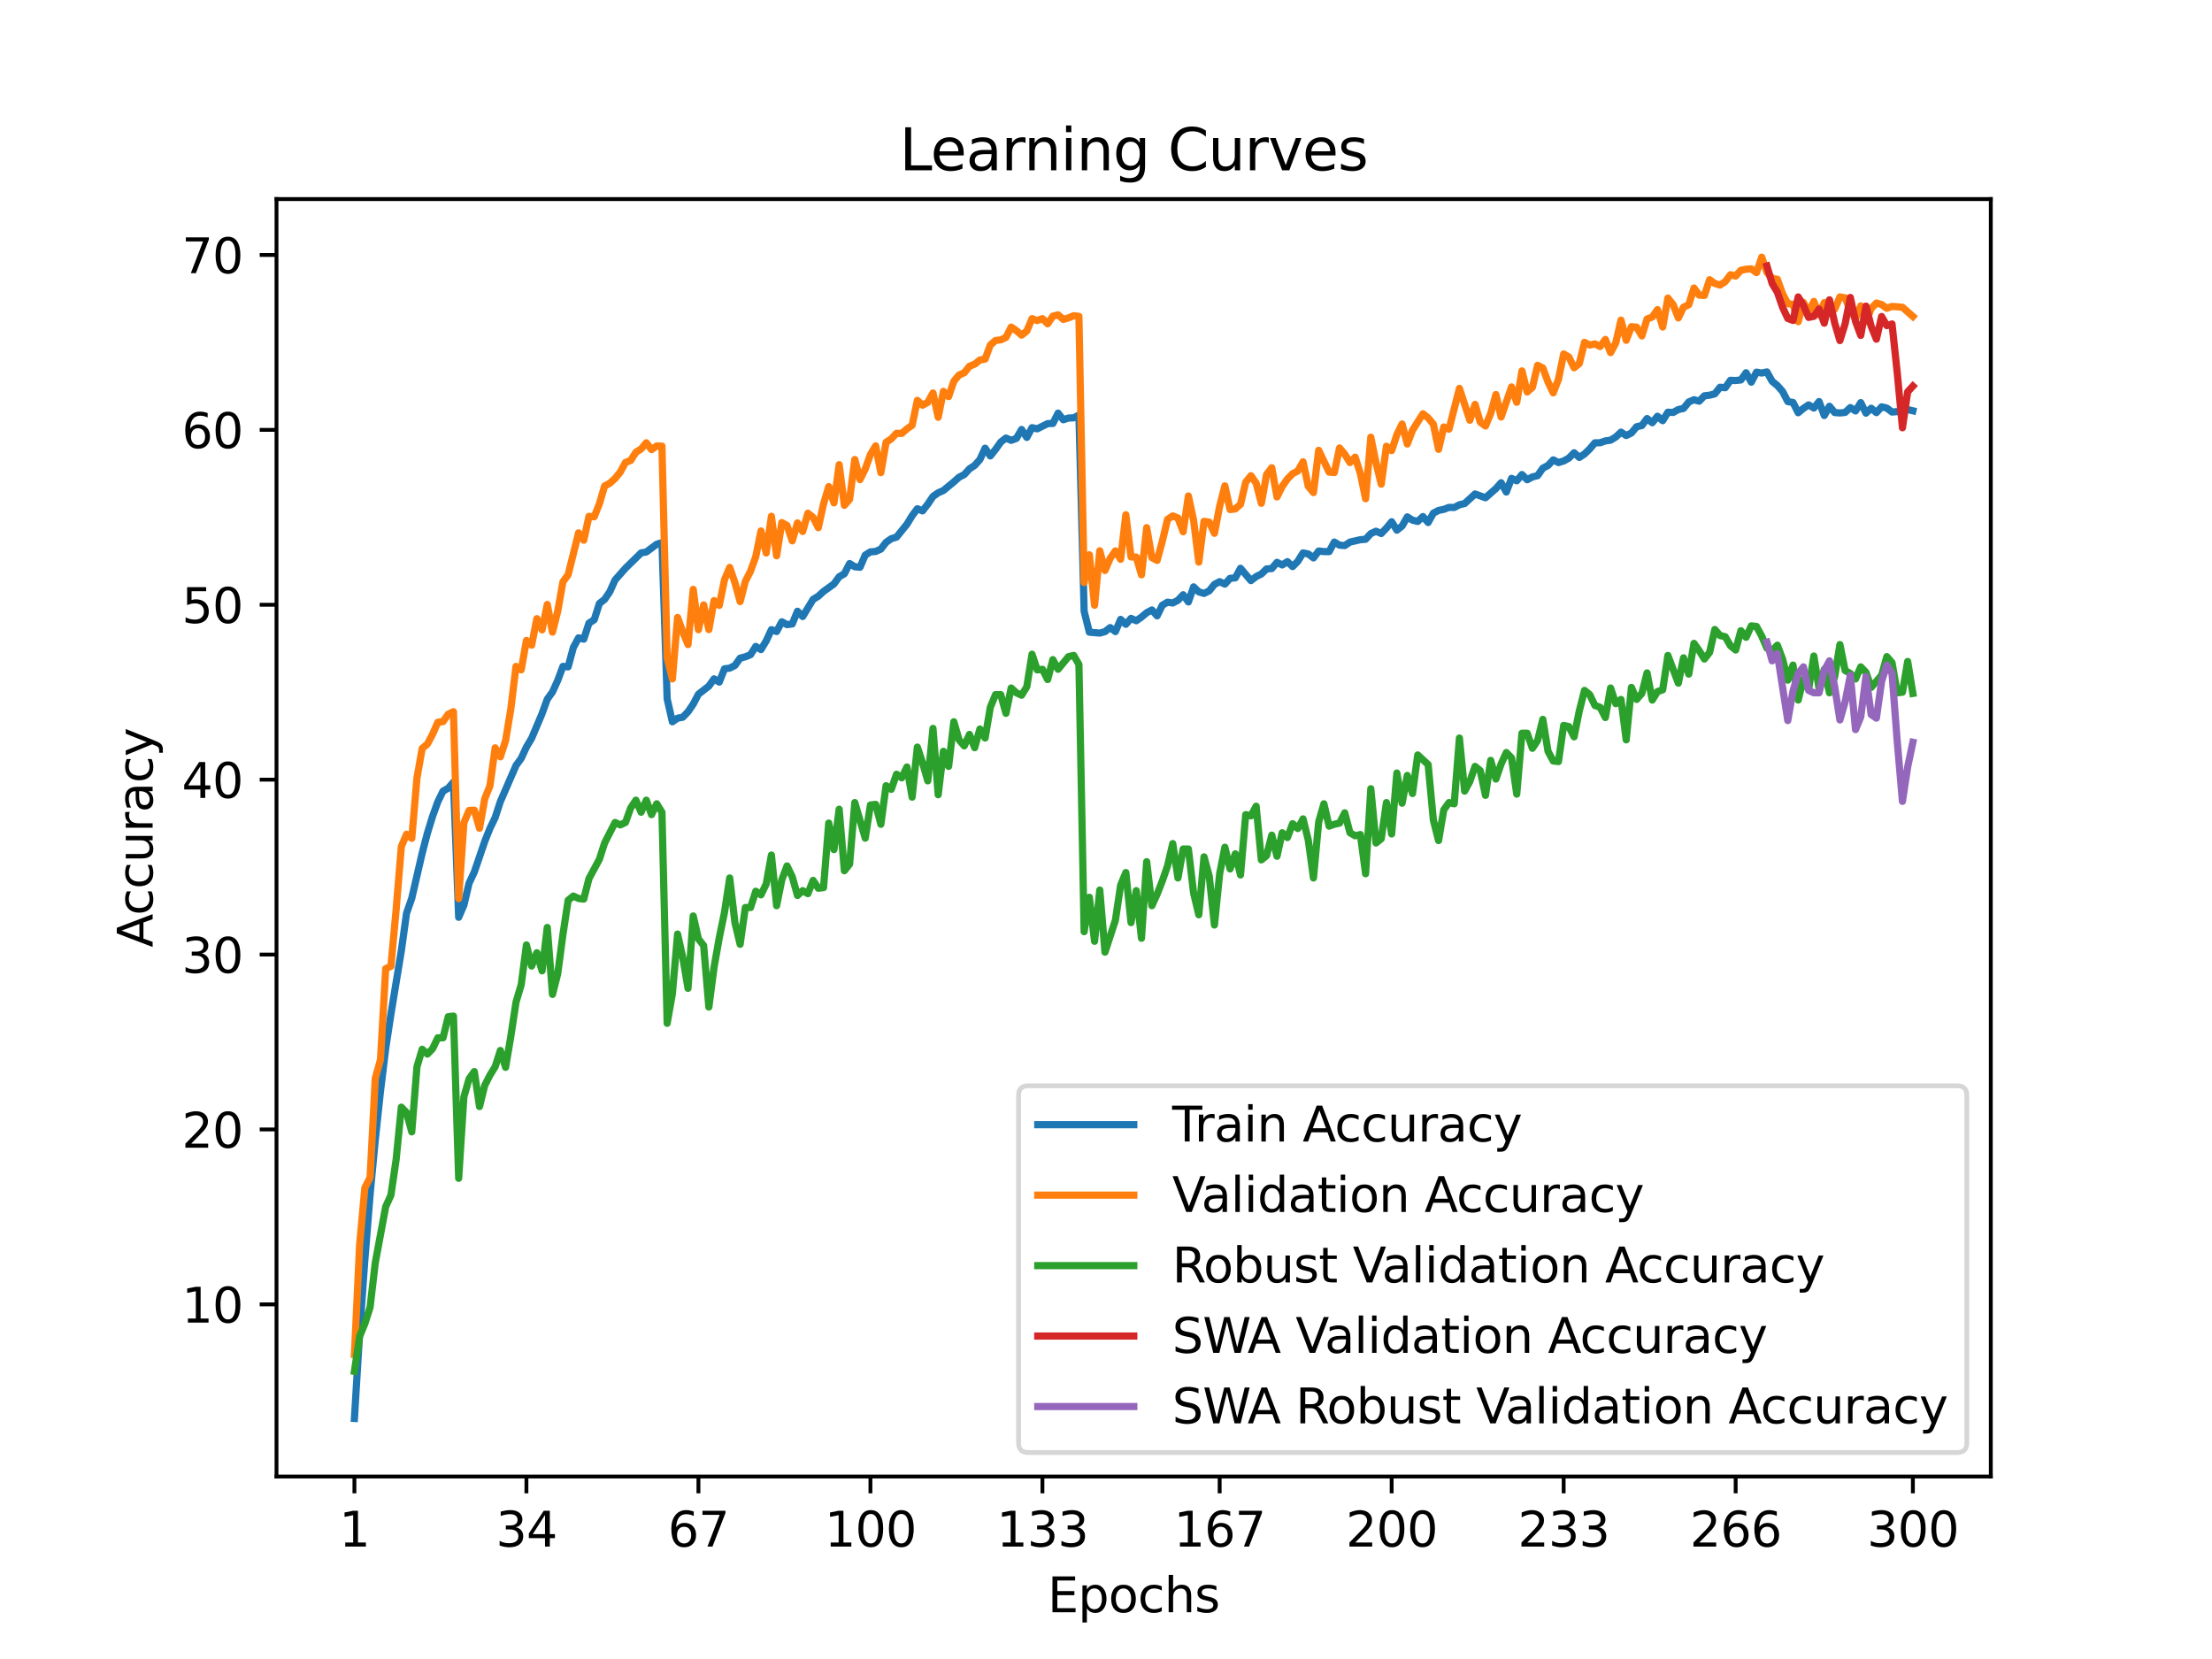 <?xml version="1.0" encoding="utf-8" standalone="no"?>
<!DOCTYPE svg PUBLIC "-//W3C//DTD SVG 1.1//EN"
  "http://www.w3.org/Graphics/SVG/1.1/DTD/svg11.dtd">
<svg xmlns:xlink="http://www.w3.org/1999/xlink" width="460.8pt" height="345.6pt" viewBox="0 0 460.8 345.6" xmlns="http://www.w3.org/2000/svg" version="1.1">
 <defs>
  <style type="text/css">*{stroke-linejoin: round; stroke-linecap: butt}</style>
 </defs>
 <g id="figure_1">
  <g id="patch_1">
   <path d="M 0 345.6 
L 460.8 345.6 
L 460.8 0 
L 0 0 
z
" style="fill: #ffffff"/>
  </g>
  <g id="axes_1">
   <g id="patch_2">
    <path d="M 57.6 307.584 
L 414.72 307.584 
L 414.72 41.472 
L 57.6 41.472 
z
" style="fill: #ffffff"/>
   </g>
   <g id="matplotlib.axis_1">
    <g id="xtick_1">
     <g id="line2d_1">
      <defs>
       <path id="m92dd4e6f92" d="M 0 0 
L 0 3.5 
" style="stroke: #000000; stroke-width: 0.8"/>
      </defs>
      <g>
       <use xlink:href="#m92dd4e6f92" x="73.833" y="307.584" style="stroke: #000000; stroke-width: 0.8"/>
      </g>
     </g>
     <g id="text_1">
      <!-- 1 -->
      <g transform="translate(70.651 322.182) scale(0.1 -0.1)">
       <defs>
        <path id="DejaVuSans-31" d="M 794 531 
L 1825 531 
L 1825 4091 
L 703 3866 
L 703 4441 
L 1819 4666 
L 2450 4666 
L 2450 531 
L 3481 531 
L 3481 0 
L 794 0 
L 794 531 
z
" transform="scale(0.016)"/>
       </defs>
       <use xlink:href="#DejaVuSans-31"/>
      </g>
     </g>
    </g>
    <g id="xtick_2">
     <g id="line2d_2">
      <g>
       <use xlink:href="#m92dd4e6f92" x="109.664" y="307.584" style="stroke: #000000; stroke-width: 0.8"/>
      </g>
     </g>
     <g id="text_2">
      <!-- 34 -->
      <g transform="translate(103.302 322.182) scale(0.1 -0.1)">
       <defs>
        <path id="DejaVuSans-33" d="M 2597 2516 
Q 3050 2419 3304 2112 
Q 3559 1806 3559 1356 
Q 3559 666 3084 287 
Q 2609 -91 1734 -91 
Q 1441 -91 1130 -33 
Q 819 25 488 141 
L 488 750 
Q 750 597 1062 519 
Q 1375 441 1716 441 
Q 2309 441 2620 675 
Q 2931 909 2931 1356 
Q 2931 1769 2642 2001 
Q 2353 2234 1838 2234 
L 1294 2234 
L 1294 2753 
L 1863 2753 
Q 2328 2753 2575 2939 
Q 2822 3125 2822 3475 
Q 2822 3834 2567 4026 
Q 2313 4219 1838 4219 
Q 1578 4219 1281 4162 
Q 984 4106 628 3988 
L 628 4550 
Q 988 4650 1302 4700 
Q 1616 4750 1894 4750 
Q 2613 4750 3031 4423 
Q 3450 4097 3450 3541 
Q 3450 3153 3228 2886 
Q 3006 2619 2597 2516 
z
" transform="scale(0.016)"/>
        <path id="DejaVuSans-34" d="M 2419 4116 
L 825 1625 
L 2419 1625 
L 2419 4116 
z
M 2253 4666 
L 3047 4666 
L 3047 1625 
L 3713 1625 
L 3713 1100 
L 3047 1100 
L 3047 0 
L 2419 0 
L 2419 1100 
L 313 1100 
L 313 1709 
L 2253 4666 
z
" transform="scale(0.016)"/>
       </defs>
       <use xlink:href="#DejaVuSans-33"/>
       <use xlink:href="#DejaVuSans-34" x="63.623"/>
      </g>
     </g>
    </g>
    <g id="xtick_3">
     <g id="line2d_3">
      <g>
       <use xlink:href="#m92dd4e6f92" x="145.496" y="307.584" style="stroke: #000000; stroke-width: 0.8"/>
      </g>
     </g>
     <g id="text_3">
      <!-- 67 -->
      <g transform="translate(139.133 322.182) scale(0.1 -0.1)">
       <defs>
        <path id="DejaVuSans-36" d="M 2113 2584 
Q 1688 2584 1439 2293 
Q 1191 2003 1191 1497 
Q 1191 994 1439 701 
Q 1688 409 2113 409 
Q 2538 409 2786 701 
Q 3034 994 3034 1497 
Q 3034 2003 2786 2293 
Q 2538 2584 2113 2584 
z
M 3366 4563 
L 3366 3988 
Q 3128 4100 2886 4159 
Q 2644 4219 2406 4219 
Q 1781 4219 1451 3797 
Q 1122 3375 1075 2522 
Q 1259 2794 1537 2939 
Q 1816 3084 2150 3084 
Q 2853 3084 3261 2657 
Q 3669 2231 3669 1497 
Q 3669 778 3244 343 
Q 2819 -91 2113 -91 
Q 1303 -91 875 529 
Q 447 1150 447 2328 
Q 447 3434 972 4092 
Q 1497 4750 2381 4750 
Q 2619 4750 2861 4703 
Q 3103 4656 3366 4563 
z
" transform="scale(0.016)"/>
        <path id="DejaVuSans-37" d="M 525 4666 
L 3525 4666 
L 3525 4397 
L 1831 0 
L 1172 0 
L 2766 4134 
L 525 4134 
L 525 4666 
z
" transform="scale(0.016)"/>
       </defs>
       <use xlink:href="#DejaVuSans-36"/>
       <use xlink:href="#DejaVuSans-37" x="63.623"/>
      </g>
     </g>
    </g>
    <g id="xtick_4">
     <g id="line2d_4">
      <g>
       <use xlink:href="#m92dd4e6f92" x="181.327" y="307.584" style="stroke: #000000; stroke-width: 0.8"/>
      </g>
     </g>
     <g id="text_4">
      <!-- 100 -->
      <g transform="translate(171.783 322.182) scale(0.1 -0.1)">
       <defs>
        <path id="DejaVuSans-30" d="M 2034 4250 
Q 1547 4250 1301 3770 
Q 1056 3291 1056 2328 
Q 1056 1369 1301 889 
Q 1547 409 2034 409 
Q 2525 409 2770 889 
Q 3016 1369 3016 2328 
Q 3016 3291 2770 3770 
Q 2525 4250 2034 4250 
z
M 2034 4750 
Q 2819 4750 3233 4129 
Q 3647 3509 3647 2328 
Q 3647 1150 3233 529 
Q 2819 -91 2034 -91 
Q 1250 -91 836 529 
Q 422 1150 422 2328 
Q 422 3509 836 4129 
Q 1250 4750 2034 4750 
z
" transform="scale(0.016)"/>
       </defs>
       <use xlink:href="#DejaVuSans-31"/>
       <use xlink:href="#DejaVuSans-30" x="63.623"/>
       <use xlink:href="#DejaVuSans-30" x="127.246"/>
      </g>
     </g>
    </g>
    <g id="xtick_5">
     <g id="line2d_5">
      <g>
       <use xlink:href="#m92dd4e6f92" x="217.158" y="307.584" style="stroke: #000000; stroke-width: 0.8"/>
      </g>
     </g>
     <g id="text_5">
      <!-- 133 -->
      <g transform="translate(207.615 322.182) scale(0.1 -0.1)">
       <use xlink:href="#DejaVuSans-31"/>
       <use xlink:href="#DejaVuSans-33" x="63.623"/>
       <use xlink:href="#DejaVuSans-33" x="127.246"/>
      </g>
     </g>
    </g>
    <g id="xtick_6">
     <g id="line2d_6">
      <g>
       <use xlink:href="#m92dd4e6f92" x="254.076" y="307.584" style="stroke: #000000; stroke-width: 0.8"/>
      </g>
     </g>
     <g id="text_6">
      <!-- 167 -->
      <g transform="translate(244.532 322.182) scale(0.1 -0.1)">
       <use xlink:href="#DejaVuSans-31"/>
       <use xlink:href="#DejaVuSans-36" x="63.623"/>
       <use xlink:href="#DejaVuSans-37" x="127.246"/>
      </g>
     </g>
    </g>
    <g id="xtick_7">
     <g id="line2d_7">
      <g>
       <use xlink:href="#m92dd4e6f92" x="289.907" y="307.584" style="stroke: #000000; stroke-width: 0.8"/>
      </g>
     </g>
     <g id="text_7">
      <!-- 200 -->
      <g transform="translate(280.363 322.182) scale(0.1 -0.1)">
       <defs>
        <path id="DejaVuSans-32" d="M 1228 531 
L 3431 531 
L 3431 0 
L 469 0 
L 469 531 
Q 828 903 1448 1529 
Q 2069 2156 2228 2338 
Q 2531 2678 2651 2914 
Q 2772 3150 2772 3378 
Q 2772 3750 2511 3984 
Q 2250 4219 1831 4219 
Q 1534 4219 1204 4116 
Q 875 4013 500 3803 
L 500 4441 
Q 881 4594 1212 4672 
Q 1544 4750 1819 4750 
Q 2544 4750 2975 4387 
Q 3406 4025 3406 3419 
Q 3406 3131 3298 2873 
Q 3191 2616 2906 2266 
Q 2828 2175 2409 1742 
Q 1991 1309 1228 531 
z
" transform="scale(0.016)"/>
       </defs>
       <use xlink:href="#DejaVuSans-32"/>
       <use xlink:href="#DejaVuSans-30" x="63.623"/>
       <use xlink:href="#DejaVuSans-30" x="127.246"/>
      </g>
     </g>
    </g>
    <g id="xtick_8">
     <g id="line2d_8">
      <g>
       <use xlink:href="#m92dd4e6f92" x="325.739" y="307.584" style="stroke: #000000; stroke-width: 0.8"/>
      </g>
     </g>
     <g id="text_8">
      <!-- 233 -->
      <g transform="translate(316.195 322.182) scale(0.1 -0.1)">
       <use xlink:href="#DejaVuSans-32"/>
       <use xlink:href="#DejaVuSans-33" x="63.623"/>
       <use xlink:href="#DejaVuSans-33" x="127.246"/>
      </g>
     </g>
    </g>
    <g id="xtick_9">
     <g id="line2d_9">
      <g>
       <use xlink:href="#m92dd4e6f92" x="361.57" y="307.584" style="stroke: #000000; stroke-width: 0.8"/>
      </g>
     </g>
     <g id="text_9">
      <!-- 266 -->
      <g transform="translate(352.026 322.182) scale(0.1 -0.1)">
       <use xlink:href="#DejaVuSans-32"/>
       <use xlink:href="#DejaVuSans-36" x="63.623"/>
       <use xlink:href="#DejaVuSans-36" x="127.246"/>
      </g>
     </g>
    </g>
    <g id="xtick_10">
     <g id="line2d_10">
      <g>
       <use xlink:href="#m92dd4e6f92" x="398.487" y="307.584" style="stroke: #000000; stroke-width: 0.8"/>
      </g>
     </g>
     <g id="text_10">
      <!-- 300 -->
      <g transform="translate(388.944 322.182) scale(0.1 -0.1)">
       <use xlink:href="#DejaVuSans-33"/>
       <use xlink:href="#DejaVuSans-30" x="63.623"/>
       <use xlink:href="#DejaVuSans-30" x="127.246"/>
      </g>
     </g>
    </g>
    <g id="text_11">
     <!-- Epochs -->
     <g transform="translate(218.244 335.861) scale(0.1 -0.1)">
      <defs>
       <path id="DejaVuSans-45" d="M 628 4666 
L 3578 4666 
L 3578 4134 
L 1259 4134 
L 1259 2753 
L 3481 2753 
L 3481 2222 
L 1259 2222 
L 1259 531 
L 3634 531 
L 3634 0 
L 628 0 
L 628 4666 
z
" transform="scale(0.016)"/>
       <path id="DejaVuSans-70" d="M 1159 525 
L 1159 -1331 
L 581 -1331 
L 581 3500 
L 1159 3500 
L 1159 2969 
Q 1341 3281 1617 3432 
Q 1894 3584 2278 3584 
Q 2916 3584 3314 3078 
Q 3713 2572 3713 1747 
Q 3713 922 3314 415 
Q 2916 -91 2278 -91 
Q 1894 -91 1617 61 
Q 1341 213 1159 525 
z
M 3116 1747 
Q 3116 2381 2855 2742 
Q 2594 3103 2138 3103 
Q 1681 3103 1420 2742 
Q 1159 2381 1159 1747 
Q 1159 1113 1420 752 
Q 1681 391 2138 391 
Q 2594 391 2855 752 
Q 3116 1113 3116 1747 
z
" transform="scale(0.016)"/>
       <path id="DejaVuSans-6f" d="M 1959 3097 
Q 1497 3097 1228 2736 
Q 959 2375 959 1747 
Q 959 1119 1226 758 
Q 1494 397 1959 397 
Q 2419 397 2687 759 
Q 2956 1122 2956 1747 
Q 2956 2369 2687 2733 
Q 2419 3097 1959 3097 
z
M 1959 3584 
Q 2709 3584 3137 3096 
Q 3566 2609 3566 1747 
Q 3566 888 3137 398 
Q 2709 -91 1959 -91 
Q 1206 -91 779 398 
Q 353 888 353 1747 
Q 353 2609 779 3096 
Q 1206 3584 1959 3584 
z
" transform="scale(0.016)"/>
       <path id="DejaVuSans-63" d="M 3122 3366 
L 3122 2828 
Q 2878 2963 2633 3030 
Q 2388 3097 2138 3097 
Q 1578 3097 1268 2742 
Q 959 2388 959 1747 
Q 959 1106 1268 751 
Q 1578 397 2138 397 
Q 2388 397 2633 464 
Q 2878 531 3122 666 
L 3122 134 
Q 2881 22 2623 -34 
Q 2366 -91 2075 -91 
Q 1284 -91 818 406 
Q 353 903 353 1747 
Q 353 2603 823 3093 
Q 1294 3584 2113 3584 
Q 2378 3584 2631 3529 
Q 2884 3475 3122 3366 
z
" transform="scale(0.016)"/>
       <path id="DejaVuSans-68" d="M 3513 2113 
L 3513 0 
L 2938 0 
L 2938 2094 
Q 2938 2591 2744 2837 
Q 2550 3084 2163 3084 
Q 1697 3084 1428 2787 
Q 1159 2491 1159 1978 
L 1159 0 
L 581 0 
L 581 4863 
L 1159 4863 
L 1159 2956 
Q 1366 3272 1645 3428 
Q 1925 3584 2291 3584 
Q 2894 3584 3203 3211 
Q 3513 2838 3513 2113 
z
" transform="scale(0.016)"/>
       <path id="DejaVuSans-73" d="M 2834 3397 
L 2834 2853 
Q 2591 2978 2328 3040 
Q 2066 3103 1784 3103 
Q 1356 3103 1142 2972 
Q 928 2841 928 2578 
Q 928 2378 1081 2264 
Q 1234 2150 1697 2047 
L 1894 2003 
Q 2506 1872 2764 1633 
Q 3022 1394 3022 966 
Q 3022 478 2636 193 
Q 2250 -91 1575 -91 
Q 1294 -91 989 -36 
Q 684 19 347 128 
L 347 722 
Q 666 556 975 473 
Q 1284 391 1588 391 
Q 1994 391 2212 530 
Q 2431 669 2431 922 
Q 2431 1156 2273 1281 
Q 2116 1406 1581 1522 
L 1381 1569 
Q 847 1681 609 1914 
Q 372 2147 372 2553 
Q 372 3047 722 3315 
Q 1072 3584 1716 3584 
Q 2034 3584 2315 3537 
Q 2597 3491 2834 3397 
z
" transform="scale(0.016)"/>
      </defs>
      <use xlink:href="#DejaVuSans-45"/>
      <use xlink:href="#DejaVuSans-70" x="63.184"/>
      <use xlink:href="#DejaVuSans-6f" x="126.66"/>
      <use xlink:href="#DejaVuSans-63" x="187.842"/>
      <use xlink:href="#DejaVuSans-68" x="242.822"/>
      <use xlink:href="#DejaVuSans-73" x="306.201"/>
     </g>
    </g>
   </g>
   <g id="matplotlib.axis_2">
    <g id="ytick_1">
     <g id="line2d_11">
      <defs>
       <path id="m7426518c59" d="M 0 0 
L -3.5 0 
" style="stroke: #000000; stroke-width: 0.8"/>
      </defs>
      <g>
       <use xlink:href="#m7426518c59" x="57.6" y="271.724" style="stroke: #000000; stroke-width: 0.8"/>
      </g>
     </g>
     <g id="text_12">
      <!-- 10 -->
      <g transform="translate(37.875 275.523) scale(0.1 -0.1)">
       <use xlink:href="#DejaVuSans-31"/>
       <use xlink:href="#DejaVuSans-30" x="63.623"/>
      </g>
     </g>
    </g>
    <g id="ytick_2">
     <g id="line2d_12">
      <g>
       <use xlink:href="#m7426518c59" x="57.6" y="235.289" style="stroke: #000000; stroke-width: 0.8"/>
      </g>
     </g>
     <g id="text_13">
      <!-- 20 -->
      <g transform="translate(37.875 239.088) scale(0.1 -0.1)">
       <use xlink:href="#DejaVuSans-32"/>
       <use xlink:href="#DejaVuSans-30" x="63.623"/>
      </g>
     </g>
    </g>
    <g id="ytick_3">
     <g id="line2d_13">
      <g>
       <use xlink:href="#m7426518c59" x="57.6" y="198.853" style="stroke: #000000; stroke-width: 0.8"/>
      </g>
     </g>
     <g id="text_14">
      <!-- 30 -->
      <g transform="translate(37.875 202.653) scale(0.1 -0.1)">
       <use xlink:href="#DejaVuSans-33"/>
       <use xlink:href="#DejaVuSans-30" x="63.623"/>
      </g>
     </g>
    </g>
    <g id="ytick_4">
     <g id="line2d_14">
      <g>
       <use xlink:href="#m7426518c59" x="57.6" y="162.418" style="stroke: #000000; stroke-width: 0.8"/>
      </g>
     </g>
     <g id="text_15">
      <!-- 40 -->
      <g transform="translate(37.875 166.217) scale(0.1 -0.1)">
       <use xlink:href="#DejaVuSans-34"/>
       <use xlink:href="#DejaVuSans-30" x="63.623"/>
      </g>
     </g>
    </g>
    <g id="ytick_5">
     <g id="line2d_15">
      <g>
       <use xlink:href="#m7426518c59" x="57.6" y="125.983" style="stroke: #000000; stroke-width: 0.8"/>
      </g>
     </g>
     <g id="text_16">
      <!-- 50 -->
      <g transform="translate(37.875 129.782) scale(0.1 -0.1)">
       <defs>
        <path id="DejaVuSans-35" d="M 691 4666 
L 3169 4666 
L 3169 4134 
L 1269 4134 
L 1269 2991 
Q 1406 3038 1543 3061 
Q 1681 3084 1819 3084 
Q 2600 3084 3056 2656 
Q 3513 2228 3513 1497 
Q 3513 744 3044 326 
Q 2575 -91 1722 -91 
Q 1428 -91 1123 -41 
Q 819 9 494 109 
L 494 744 
Q 775 591 1075 516 
Q 1375 441 1709 441 
Q 2250 441 2565 725 
Q 2881 1009 2881 1497 
Q 2881 1984 2565 2268 
Q 2250 2553 1709 2553 
Q 1456 2553 1204 2497 
Q 953 2441 691 2322 
L 691 4666 
z
" transform="scale(0.016)"/>
       </defs>
       <use xlink:href="#DejaVuSans-35"/>
       <use xlink:href="#DejaVuSans-30" x="63.623"/>
      </g>
     </g>
    </g>
    <g id="ytick_6">
     <g id="line2d_16">
      <g>
       <use xlink:href="#m7426518c59" x="57.6" y="89.548" style="stroke: #000000; stroke-width: 0.8"/>
      </g>
     </g>
     <g id="text_17">
      <!-- 60 -->
      <g transform="translate(37.875 93.347) scale(0.1 -0.1)">
       <use xlink:href="#DejaVuSans-36"/>
       <use xlink:href="#DejaVuSans-30" x="63.623"/>
      </g>
     </g>
    </g>
    <g id="ytick_7">
     <g id="line2d_17">
      <g>
       <use xlink:href="#m7426518c59" x="57.6" y="53.113" style="stroke: #000000; stroke-width: 0.8"/>
      </g>
     </g>
     <g id="text_18">
      <!-- 70 -->
      <g transform="translate(37.875 56.912) scale(0.1 -0.1)">
       <use xlink:href="#DejaVuSans-37"/>
       <use xlink:href="#DejaVuSans-30" x="63.623"/>
      </g>
     </g>
    </g>
    <g id="text_19">
     <!-- Accuracy -->
     <g transform="translate(31.795 197.356) rotate(-90) scale(0.1 -0.1)">
      <defs>
       <path id="DejaVuSans-41" d="M 2188 4044 
L 1331 1722 
L 3047 1722 
L 2188 4044 
z
M 1831 4666 
L 2547 4666 
L 4325 0 
L 3669 0 
L 3244 1197 
L 1141 1197 
L 716 0 
L 50 0 
L 1831 4666 
z
" transform="scale(0.016)"/>
       <path id="DejaVuSans-75" d="M 544 1381 
L 544 3500 
L 1119 3500 
L 1119 1403 
Q 1119 906 1312 657 
Q 1506 409 1894 409 
Q 2359 409 2629 706 
Q 2900 1003 2900 1516 
L 2900 3500 
L 3475 3500 
L 3475 0 
L 2900 0 
L 2900 538 
Q 2691 219 2414 64 
Q 2138 -91 1772 -91 
Q 1169 -91 856 284 
Q 544 659 544 1381 
z
M 1991 3584 
L 1991 3584 
z
" transform="scale(0.016)"/>
       <path id="DejaVuSans-72" d="M 2631 2963 
Q 2534 3019 2420 3045 
Q 2306 3072 2169 3072 
Q 1681 3072 1420 2755 
Q 1159 2438 1159 1844 
L 1159 0 
L 581 0 
L 581 3500 
L 1159 3500 
L 1159 2956 
Q 1341 3275 1631 3429 
Q 1922 3584 2338 3584 
Q 2397 3584 2469 3576 
Q 2541 3569 2628 3553 
L 2631 2963 
z
" transform="scale(0.016)"/>
       <path id="DejaVuSans-61" d="M 2194 1759 
Q 1497 1759 1228 1600 
Q 959 1441 959 1056 
Q 959 750 1161 570 
Q 1363 391 1709 391 
Q 2188 391 2477 730 
Q 2766 1069 2766 1631 
L 2766 1759 
L 2194 1759 
z
M 3341 1997 
L 3341 0 
L 2766 0 
L 2766 531 
Q 2569 213 2275 61 
Q 1981 -91 1556 -91 
Q 1019 -91 701 211 
Q 384 513 384 1019 
Q 384 1609 779 1909 
Q 1175 2209 1959 2209 
L 2766 2209 
L 2766 2266 
Q 2766 2663 2505 2880 
Q 2244 3097 1772 3097 
Q 1472 3097 1187 3025 
Q 903 2953 641 2809 
L 641 3341 
Q 956 3463 1253 3523 
Q 1550 3584 1831 3584 
Q 2591 3584 2966 3190 
Q 3341 2797 3341 1997 
z
" transform="scale(0.016)"/>
       <path id="DejaVuSans-79" d="M 2059 -325 
Q 1816 -950 1584 -1140 
Q 1353 -1331 966 -1331 
L 506 -1331 
L 506 -850 
L 844 -850 
Q 1081 -850 1212 -737 
Q 1344 -625 1503 -206 
L 1606 56 
L 191 3500 
L 800 3500 
L 1894 763 
L 2988 3500 
L 3597 3500 
L 2059 -325 
z
" transform="scale(0.016)"/>
      </defs>
      <use xlink:href="#DejaVuSans-41"/>
      <use xlink:href="#DejaVuSans-63" x="66.658"/>
      <use xlink:href="#DejaVuSans-63" x="121.639"/>
      <use xlink:href="#DejaVuSans-75" x="176.619"/>
      <use xlink:href="#DejaVuSans-72" x="239.998"/>
      <use xlink:href="#DejaVuSans-61" x="281.111"/>
      <use xlink:href="#DejaVuSans-63" x="342.391"/>
      <use xlink:href="#DejaVuSans-79" x="397.371"/>
     </g>
    </g>
   </g>
   <g id="line2d_18">
    <path d="M 73.833 295.488 
L 74.919 277.656 
L 76.004 262.421 
L 77.09 248.924 
L 78.176 237.449 
L 79.262 227.31 
L 80.348 218.408 
L 81.433 211.285 
L 83.605 198.067 
L 84.691 190.237 
L 85.777 187.125 
L 87.948 177.735 
L 89.034 173.564 
L 90.12 170.037 
L 91.206 167.012 
L 92.291 164.808 
L 93.377 164.188 
L 94.463 162.933 
L 95.549 191.09 
L 96.635 188.567 
L 97.72 183.986 
L 98.806 181.659 
L 100.978 175.289 
L 102.064 172.565 
L 103.149 170.316 
L 104.235 166.985 
L 107.493 159.47 
L 108.578 157.978 
L 109.664 155.619 
L 110.75 153.793 
L 112.922 148.656 
L 114.007 145.658 
L 115.093 144.148 
L 116.179 141.757 
L 117.265 138.823 
L 118.351 138.914 
L 119.436 134.903 
L 120.522 132.873 
L 121.608 133.147 
L 122.694 129.807 
L 123.78 129.113 
L 124.865 125.718 
L 125.951 124.865 
L 127.037 123.264 
L 128.123 120.832 
L 130.294 118.372 
L 132.466 116.255 
L 133.552 115.183 
L 134.638 114.987 
L 136.809 113.371 
L 137.895 113.052 
L 138.981 145.58 
L 140.067 150.362 
L 141.152 149.609 
L 142.238 149.409 
L 143.324 148.277 
L 144.41 146.68 
L 145.496 144.613 
L 147.667 142.934 
L 148.753 141.419 
L 149.839 142.09 
L 150.925 139.325 
L 152.01 139.183 
L 153.096 138.631 
L 154.182 137.103 
L 155.268 136.824 
L 156.354 136.377 
L 157.439 134.662 
L 158.525 135.319 
L 159.611 133.512 
L 160.697 131.166 
L 161.783 131.559 
L 162.868 129.533 
L 163.954 130.126 
L 165.04 129.98 
L 166.126 127.334 
L 167.212 128.433 
L 169.383 124.865 
L 170.469 124.203 
L 171.555 123.204 
L 173.726 121.648 
L 174.812 120.152 
L 175.898 119.522 
L 176.984 117.4 
L 178.07 118.066 
L 179.155 118.167 
L 180.241 115.639 
L 181.327 114.964 
L 182.413 114.877 
L 183.499 114.393 
L 184.584 112.979 
L 185.67 112.221 
L 186.756 111.893 
L 188.928 109.215 
L 190.013 107.43 
L 191.099 105.979 
L 192.185 106.427 
L 193.271 105.03 
L 194.357 103.42 
L 195.442 102.662 
L 196.528 102.179 
L 198.7 100.39 
L 199.786 99.418 
L 200.871 98.857 
L 201.957 97.666 
L 203.043 96.95 
L 204.129 95.74 
L 205.215 93.368 
L 206.3 94.978 
L 207.386 93.628 
L 208.472 92.095 
L 209.558 91.255 
L 210.644 91.73 
L 211.729 91.333 
L 212.815 89.471 
L 213.901 91.123 
L 214.987 89.092 
L 216.073 89.334 
L 218.244 88.248 
L 219.33 88.216 
L 220.416 86.058 
L 221.502 87.441 
L 222.587 87.085 
L 223.673 87.044 
L 224.759 86.46 
L 225.845 127.343 
L 226.931 131.696 
L 229.102 131.883 
L 230.188 131.582 
L 231.274 130.737 
L 232.36 131.572 
L 233.445 129.031 
L 234.531 130.053 
L 235.617 128.821 
L 236.703 129.309 
L 237.789 128.556 
L 238.875 127.644 
L 239.96 127.064 
L 241.046 128.296 
L 242.132 126.079 
L 243.218 125.449 
L 244.304 125.613 
L 245.389 125.052 
L 246.475 123.902 
L 247.561 125.394 
L 248.647 122.255 
L 249.733 123.3 
L 250.818 123.619 
L 251.904 123.09 
L 252.99 121.735 
L 254.076 121.174 
L 255.162 121.685 
L 256.247 120.476 
L 257.333 120.384 
L 258.419 118.386 
L 260.591 120.95 
L 261.676 120.115 
L 262.762 119.577 
L 263.848 118.518 
L 264.934 118.441 
L 266.02 117.145 
L 267.105 117.692 
L 268.191 116.999 
L 269.277 118.03 
L 270.363 116.926 
L 271.449 115.178 
L 272.534 115.406 
L 273.62 116.218 
L 274.706 114.786 
L 275.792 114.909 
L 276.878 114.914 
L 277.963 112.924 
L 279.049 113.567 
L 280.135 113.65 
L 281.221 112.929 
L 283.392 112.427 
L 284.478 112.34 
L 285.564 111.158 
L 286.65 110.666 
L 287.736 111.145 
L 288.821 110.004 
L 289.907 108.69 
L 290.993 110.446 
L 292.079 109.589 
L 293.165 107.677 
L 294.25 108.361 
L 295.336 108.626 
L 296.422 107.608 
L 297.508 108.845 
L 298.594 106.892 
L 299.679 106.331 
L 300.765 106.107 
L 301.851 105.697 
L 302.937 105.719 
L 304.023 105.154 
L 305.108 104.898 
L 307.28 102.909 
L 309.452 103.693 
L 311.623 101.782 
L 312.709 100.559 
L 313.795 102.493 
L 314.881 99.651 
L 315.966 100.162 
L 317.052 98.857 
L 318.138 99.938 
L 319.224 99.354 
L 320.31 99.085 
L 321.395 97.534 
L 322.481 96.968 
L 323.567 95.8 
L 324.653 96.361 
L 325.739 96.032 
L 326.824 95.43 
L 327.91 94.321 
L 328.996 95.293 
L 330.082 94.577 
L 331.168 93.523 
L 332.253 92.245 
L 333.339 92.236 
L 334.425 91.848 
L 335.511 91.698 
L 336.597 91.036 
L 337.682 90.023 
L 338.768 90.73 
L 339.854 90.197 
L 340.94 88.896 
L 342.026 88.65 
L 343.111 87.19 
L 344.197 88.057 
L 345.283 86.715 
L 346.369 87.637 
L 347.455 85.871 
L 348.54 85.926 
L 349.626 85.319 
L 350.712 85.082 
L 351.798 83.74 
L 352.884 83.27 
L 353.969 83.571 
L 355.055 82.453 
L 356.141 82.33 
L 357.227 82.043 
L 358.313 80.674 
L 359.398 80.77 
L 360.484 79.223 
L 361.57 79.273 
L 362.656 79.15 
L 363.742 77.649 
L 364.827 79.611 
L 365.913 77.526 
L 366.999 77.713 
L 368.085 77.48 
L 369.171 79.433 
L 370.256 80.313 
L 371.342 81.55 
L 372.428 83.653 
L 373.514 83.836 
L 374.6 85.981 
L 375.685 85.073 
L 376.771 84.347 
L 377.857 85 
L 378.943 83.649 
L 380.029 86.565 
L 381.114 84.63 
L 382.2 85.944 
L 383.286 86.026 
L 384.372 85.917 
L 385.458 84.904 
L 386.543 85.611 
L 387.629 83.873 
L 388.715 86.067 
L 389.801 85.041 
L 390.887 85.958 
L 391.972 84.753 
L 393.058 85.013 
L 394.144 85.839 
L 395.23 85.743 
L 396.316 85.921 
L 397.401 85.319 
L 398.487 85.574 
L 398.487 85.574 
" clip-path="url(#pf9f87fad18)" style="fill: none; stroke: #1f77b4; stroke-width: 1.5; stroke-linecap: square"/>
   </g>
   <g id="line2d_19">
    <path d="M 73.833 282.162 
L 74.919 259.281 
L 76.004 247.44 
L 77.09 245.308 
L 78.176 224.631 
L 79.262 220.733 
L 80.348 201.786 
L 81.433 201.295 
L 82.519 189.526 
L 83.605 176.355 
L 84.691 173.786 
L 85.777 174.642 
L 86.862 162.054 
L 87.948 155.914 
L 89.034 155.004 
L 90.12 152.945 
L 91.206 150.467 
L 92.291 150.322 
L 93.377 148.773 
L 94.463 148.263 
L 95.549 187.194 
L 96.635 171.399 
L 97.72 168.831 
L 98.806 168.776 
L 99.892 172.547 
L 100.978 166.408 
L 102.064 163.693 
L 103.149 155.787 
L 104.235 157.663 
L 105.321 154.275 
L 106.407 147.735 
L 107.493 138.826 
L 108.578 139.537 
L 109.664 133.416 
L 110.75 134.4 
L 111.836 128.88 
L 112.922 131.211 
L 114.007 125.928 
L 115.093 131.685 
L 116.179 127.349 
L 117.265 121.21 
L 118.351 119.734 
L 120.522 111.008 
L 121.608 112.538 
L 122.694 107.565 
L 123.78 107.656 
L 124.865 104.96 
L 125.951 101.243 
L 127.037 100.661 
L 128.123 99.677 
L 129.209 98.347 
L 130.294 96.343 
L 131.38 95.924 
L 132.466 94.211 
L 133.552 93.537 
L 134.638 92.244 
L 135.723 93.665 
L 136.809 92.9 
L 137.895 92.936 
L 138.981 137.005 
L 140.067 141.432 
L 141.152 128.625 
L 142.238 131.63 
L 143.324 134.272 
L 144.41 122.777 
L 145.496 131.175 
L 146.581 126.019 
L 147.667 131.157 
L 148.753 125.109 
L 149.839 126.11 
L 150.925 120.773 
L 152.01 118.204 
L 153.096 121.374 
L 154.182 125.327 
L 155.268 121.119 
L 156.354 118.969 
L 157.439 115.963 
L 158.525 110.607 
L 159.611 115.198 
L 160.697 107.547 
L 161.783 115.781 
L 162.868 108.858 
L 163.954 109.478 
L 165.04 112.666 
L 166.126 108.931 
L 167.212 110.717 
L 168.297 106.909 
L 169.383 107.784 
L 170.469 109.933 
L 171.555 104.978 
L 172.641 101.371 
L 173.726 104.759 
L 174.812 96.798 
L 175.898 105.27 
L 176.984 104.013 
L 178.07 95.724 
L 179.155 99.914 
L 180.241 97.709 
L 181.327 94.685 
L 182.413 92.882 
L 183.499 98.474 
L 184.584 92.135 
L 185.67 91.424 
L 186.756 90.258 
L 187.842 90.295 
L 188.928 89.347 
L 190.013 88.582 
L 191.099 83.408 
L 192.185 84.41 
L 193.271 83.809 
L 194.357 81.86 
L 195.442 86.924 
L 196.528 81.532 
L 197.614 82.625 
L 198.7 79.419 
L 199.786 78.125 
L 200.871 77.652 
L 201.957 76.304 
L 203.043 75.866 
L 204.129 74.992 
L 205.215 74.81 
L 206.3 71.877 
L 207.386 70.929 
L 208.472 70.802 
L 209.558 70.292 
L 210.644 68.142 
L 211.729 68.871 
L 212.815 69.818 
L 213.901 68.962 
L 214.987 66.375 
L 216.073 66.776 
L 217.158 66.375 
L 218.244 67.45 
L 219.33 65.865 
L 220.416 65.592 
L 221.502 66.539 
L 222.587 66.229 
L 223.673 65.774 
L 224.759 65.901 
L 225.845 121.356 
L 226.931 115.581 
L 228.016 126.092 
L 229.102 114.743 
L 230.188 118.842 
L 231.274 116.309 
L 232.36 114.761 
L 233.445 116.51 
L 234.531 107.237 
L 235.617 116.018 
L 236.703 116.054 
L 237.789 119.753 
L 238.875 109.915 
L 239.96 116.164 
L 241.046 116.747 
L 242.132 112.757 
L 243.218 108.203 
L 244.304 107.474 
L 245.389 107.911 
L 246.475 110.771 
L 247.561 103.32 
L 248.647 108.403 
L 249.733 117.093 
L 250.818 108.603 
L 251.904 108.767 
L 252.99 111.099 
L 254.076 105.452 
L 255.162 101.207 
L 256.247 106.144 
L 257.333 106.016 
L 258.419 105.069 
L 259.505 100.442 
L 260.591 99.094 
L 261.676 100.642 
L 262.762 104.851 
L 263.848 98.857 
L 264.934 97.436 
L 266.02 103.521 
L 267.105 101.335 
L 268.191 99.786 
L 269.277 98.675 
L 270.363 98.11 
L 271.449 96.197 
L 272.534 101.298 
L 273.62 102.61 
L 274.706 93.811 
L 276.878 98.347 
L 277.963 98.438 
L 279.049 93.319 
L 280.135 94.612 
L 281.221 96.361 
L 282.307 95.232 
L 283.392 98.657 
L 284.478 103.903 
L 285.564 91.078 
L 286.65 96.434 
L 287.736 100.861 
L 288.821 92.954 
L 289.907 93.865 
L 290.993 90.55 
L 292.079 88.327 
L 293.165 92.499 
L 294.25 89.621 
L 296.422 86.196 
L 297.508 87.052 
L 298.594 88.364 
L 299.679 93.61 
L 300.765 88.947 
L 301.851 89.402 
L 304.023 80.913 
L 306.194 87.544 
L 307.28 84.246 
L 308.366 87.945 
L 309.452 88.746 
L 310.537 86.159 
L 311.623 82.188 
L 312.709 86.87 
L 314.881 80.603 
L 315.966 83.809 
L 317.052 77.269 
L 318.138 81.66 
L 319.224 80.694 
L 320.31 76.103 
L 321.395 76.65 
L 322.481 79.565 
L 323.567 81.842 
L 324.653 79.036 
L 325.739 73.735 
L 326.824 74.373 
L 327.91 76.613 
L 328.996 75.739 
L 330.082 71.312 
L 331.168 71.877 
L 332.253 71.64 
L 333.339 72.186 
L 334.425 70.711 
L 335.511 73.462 
L 336.597 71.439 
L 337.682 66.685 
L 338.768 70.893 
L 339.854 68.051 
L 340.94 68.16 
L 342.026 69.982 
L 343.111 66.448 
L 344.197 66.047 
L 345.283 64.499 
L 346.369 68.124 
L 347.455 62.094 
L 348.54 63.46 
L 349.626 66.229 
L 350.712 63.988 
L 351.798 63.478 
L 352.884 59.999 
L 353.969 61.474 
L 355.055 61.547 
L 356.141 58.268 
L 357.227 59.051 
L 358.313 59.379 
L 359.398 58.669 
L 360.484 57.23 
L 361.57 57.503 
L 362.656 56.301 
L 363.742 56.082 
L 364.827 56.009 
L 365.913 56.793 
L 366.999 53.568 
L 368.085 56.738 
L 369.171 57.977 
L 370.256 58.177 
L 371.342 61.201 
L 372.428 63.26 
L 373.514 63.387 
L 374.6 67.013 
L 375.685 63.005 
L 376.771 65.118 
L 377.857 62.786 
L 378.943 65.573 
L 380.029 63.041 
L 381.114 65.227 
L 382.2 64.407 
L 383.286 61.857 
L 384.372 62.039 
L 385.458 64.699 
L 386.543 66.411 
L 387.629 63.715 
L 388.715 67.067 
L 389.801 64.28 
L 390.887 63.132 
L 391.972 63.442 
L 393.058 64.225 
L 394.144 63.825 
L 396.316 64.007 
L 398.487 65.92 
L 398.487 65.92 
" clip-path="url(#pf9f87fad18)" style="fill: none; stroke: #ff7f0e; stroke-width: 1.5; stroke-linecap: square"/>
   </g>
   <g id="line2d_20">
    <path d="M 73.833 285.67 
L 74.919 278.383 
L 76.004 275.744 
L 77.09 272.352 
L 78.176 263.055 
L 80.348 251.37 
L 81.433 248.983 
L 82.519 241.571 
L 83.605 230.64 
L 84.691 231.771 
L 85.777 235.791 
L 86.862 222.222 
L 87.948 218.579 
L 89.034 219.584 
L 90.12 218.453 
L 91.206 216.192 
L 92.291 216.192 
L 93.377 211.794 
L 94.463 211.669 
L 95.549 245.465 
L 96.635 228.504 
L 97.72 224.735 
L 98.806 223.227 
L 99.892 230.514 
L 100.978 226.117 
L 102.064 223.981 
L 103.149 222.222 
L 104.235 218.83 
L 105.321 222.348 
L 106.407 215.94 
L 107.493 208.779 
L 108.578 205.135 
L 109.664 196.843 
L 110.75 201.241 
L 111.836 198.476 
L 112.922 202.246 
L 114.007 193.2 
L 115.093 207.146 
L 116.179 202.874 
L 117.265 194.707 
L 118.351 187.546 
L 119.436 186.666 
L 120.522 187.169 
L 121.608 187.295 
L 122.694 183.023 
L 124.865 179.002 
L 125.951 175.61 
L 128.123 171.339 
L 129.209 171.841 
L 130.294 171.339 
L 131.38 168.323 
L 132.466 166.69 
L 133.552 169.203 
L 134.638 166.69 
L 135.723 169.705 
L 136.809 167.444 
L 137.895 169.203 
L 138.981 213.176 
L 140.067 207.02 
L 141.152 194.582 
L 142.238 199.482 
L 143.324 205.889 
L 144.41 190.813 
L 145.496 195.587 
L 146.581 196.969 
L 147.667 209.784 
L 148.753 201.492 
L 149.839 195.336 
L 150.925 190.059 
L 152.01 182.897 
L 153.096 192.195 
L 154.182 196.718 
L 155.268 189.054 
L 156.354 189.054 
L 157.439 185.661 
L 158.525 186.415 
L 159.611 184.154 
L 160.697 178.123 
L 161.783 188.677 
L 162.868 183.274 
L 163.954 180.385 
L 165.04 182.646 
L 166.126 186.541 
L 167.212 185.536 
L 168.297 186.164 
L 169.383 183.4 
L 170.469 185.033 
L 171.555 184.907 
L 172.641 171.464 
L 173.726 176.992 
L 174.812 168.574 
L 175.898 181.39 
L 176.984 180.008 
L 178.07 167.192 
L 180.241 174.605 
L 181.327 167.695 
L 182.413 167.569 
L 183.499 171.715 
L 184.584 163.675 
L 185.67 164.428 
L 186.756 161.287 
L 187.842 162.041 
L 188.928 159.78 
L 190.013 166.062 
L 191.099 155.634 
L 192.185 158.9 
L 193.271 162.669 
L 194.357 151.739 
L 195.442 165.559 
L 196.528 156.513 
L 197.614 159.654 
L 198.7 150.357 
L 199.786 154.126 
L 200.871 155.382 
L 201.957 152.995 
L 203.043 155.759 
L 204.129 151.865 
L 205.215 153.749 
L 206.3 147.342 
L 207.386 144.703 
L 208.472 144.703 
L 209.558 148.598 
L 210.644 143.321 
L 211.729 144.326 
L 212.815 144.829 
L 213.901 143.07 
L 214.987 136.285 
L 216.073 139.552 
L 217.158 139.426 
L 218.244 141.562 
L 219.33 137.416 
L 220.416 139.426 
L 222.587 136.788 
L 223.673 136.537 
L 224.759 138.421 
L 225.845 194.079 
L 226.931 186.918 
L 228.016 196.089 
L 229.102 185.41 
L 230.188 198.351 
L 232.36 191.692 
L 233.445 184.405 
L 234.531 181.767 
L 235.617 192.195 
L 236.703 185.536 
L 237.789 195.461 
L 238.875 179.505 
L 239.96 188.677 
L 241.046 186.29 
L 242.132 183.525 
L 243.218 180.385 
L 244.304 175.736 
L 245.389 182.897 
L 246.475 176.867 
L 247.561 176.867 
L 248.647 186.038 
L 249.733 190.561 
L 250.818 178.5 
L 251.904 182.52 
L 252.99 192.697 
L 254.076 182.018 
L 255.162 176.49 
L 256.247 181.013 
L 257.333 177.872 
L 258.419 182.269 
L 259.505 169.705 
L 260.591 169.957 
L 261.676 167.946 
L 262.762 179.128 
L 263.848 178.249 
L 264.934 173.977 
L 266.02 178.374 
L 267.105 173.474 
L 268.191 174.479 
L 269.277 171.59 
L 270.363 172.595 
L 271.449 170.585 
L 272.534 174.982 
L 273.62 182.897 
L 274.706 171.213 
L 275.792 167.444 
L 276.878 172.092 
L 277.963 171.715 
L 279.049 171.464 
L 280.135 169.328 
L 281.221 173.474 
L 282.307 174.103 
L 283.392 173.851 
L 284.478 182.018 
L 285.564 164.303 
L 286.65 175.61 
L 287.736 174.731 
L 288.821 167.192 
L 289.907 173.726 
L 290.993 161.036 
L 292.079 167.318 
L 293.165 161.539 
L 294.25 165.308 
L 295.336 157.267 
L 297.508 159.277 
L 298.594 170.836 
L 299.679 175.108 
L 300.765 168.7 
L 301.851 167.192 
L 302.937 167.444 
L 304.023 153.749 
L 305.108 164.805 
L 306.194 162.795 
L 307.28 159.654 
L 308.366 160.534 
L 309.452 165.685 
L 310.537 158.398 
L 311.623 162.293 
L 312.709 159.152 
L 313.795 156.764 
L 314.881 157.895 
L 315.966 165.434 
L 317.052 152.744 
L 318.138 152.744 
L 319.224 155.885 
L 320.31 154.252 
L 321.395 149.854 
L 322.481 156.513 
L 323.567 158.523 
L 324.653 158.649 
L 325.739 151.111 
L 326.824 151.362 
L 327.91 153.498 
L 328.996 148.095 
L 330.082 143.824 
L 331.168 144.703 
L 332.253 146.965 
L 333.339 147.342 
L 334.425 149.477 
L 335.511 143.321 
L 336.597 146.588 
L 337.682 145.708 
L 338.768 154.126 
L 339.854 143.195 
L 340.94 145.708 
L 342.026 144.452 
L 343.111 140.18 
L 344.197 145.834 
L 345.283 144.075 
L 346.369 143.698 
L 347.455 136.537 
L 349.626 142.316 
L 350.712 137.039 
L 351.798 140.431 
L 352.884 134.024 
L 353.969 135.532 
L 355.055 137.29 
L 356.141 135.908 
L 357.227 131.134 
L 358.313 132.391 
L 359.398 132.642 
L 360.484 134.526 
L 361.57 135.406 
L 362.656 131.385 
L 363.742 132.767 
L 364.827 130.38 
L 365.913 130.506 
L 366.999 132.516 
L 368.085 135.029 
L 369.171 135.532 
L 370.256 134.401 
L 371.342 137.29 
L 372.428 141.688 
L 373.514 138.547 
L 374.6 145.834 
L 375.685 141.437 
L 376.771 143.572 
L 377.857 136.662 
L 378.943 143.447 
L 380.029 139.426 
L 381.114 144.326 
L 382.2 140.934 
L 383.286 134.275 
L 384.372 139.678 
L 385.458 140.306 
L 386.543 141.437 
L 387.629 138.924 
L 388.715 140.055 
L 389.801 143.195 
L 391.972 140.683 
L 393.058 136.788 
L 394.144 138.044 
L 395.23 144.326 
L 396.316 144.201 
L 397.401 137.793 
L 398.487 144.452 
L 398.487 144.452 
" clip-path="url(#pf9f87fad18)" style="fill: none; stroke: #2ca02c; stroke-width: 1.5; stroke-linecap: square"/>
   </g>
   <g id="line2d_21">
    <path d="M 368.085 55.408 
L 369.171 59.07 
L 370.256 60.873 
L 371.342 64.007 
L 372.428 66.339 
L 373.514 66.758 
L 374.6 61.857 
L 375.685 63.624 
L 376.771 66.12 
L 377.857 65.901 
L 378.943 64.371 
L 380.029 67.322 
L 381.114 62.458 
L 382.2 67.286 
L 383.286 70.948 
L 384.372 67.468 
L 385.458 61.966 
L 386.543 66.958 
L 387.629 69.873 
L 388.715 63.77 
L 389.801 67.978 
L 390.887 70.656 
L 391.972 65.938 
L 393.058 67.832 
L 394.144 67.486 
L 395.23 77.67 
L 396.316 89.111 
L 397.401 81.623 
L 398.487 80.439 
L 398.487 80.439 
" clip-path="url(#pf9f87fad18)" style="fill: none; stroke: #d62728; stroke-width: 1.5; stroke-linecap: square"/>
   </g>
   <g id="line2d_22">
    <path d="M 368.085 133.773 
L 369.171 137.667 
L 370.256 136.16 
L 372.428 150.106 
L 373.514 143.949 
L 374.6 140.306 
L 375.685 138.924 
L 376.771 143.824 
L 377.857 144.326 
L 378.943 144.326 
L 380.029 139.678 
L 381.114 137.667 
L 382.2 143.07 
L 383.286 149.98 
L 384.372 146.211 
L 385.458 140.683 
L 386.543 151.99 
L 387.629 149.352 
L 388.715 140.934 
L 389.801 148.849 
L 390.887 149.603 
L 391.972 141.939 
L 393.058 138.547 
L 394.144 140.306 
L 395.23 154.503 
L 396.316 166.941 
L 397.401 159.78 
L 398.487 154.629 
L 398.487 154.629 
" clip-path="url(#pf9f87fad18)" style="fill: none; stroke: #9467bd; stroke-width: 1.5; stroke-linecap: square"/>
   </g>
   <g id="patch_3">
    <path d="M 57.6 307.584 
L 57.6 41.472 
" style="fill: none; stroke: #000000; stroke-width: 0.8; stroke-linejoin: miter; stroke-linecap: square"/>
   </g>
   <g id="patch_4">
    <path d="M 414.72 307.584 
L 414.72 41.472 
" style="fill: none; stroke: #000000; stroke-width: 0.8; stroke-linejoin: miter; stroke-linecap: square"/>
   </g>
   <g id="patch_5">
    <path d="M 57.6 307.584 
L 414.72 307.584 
" style="fill: none; stroke: #000000; stroke-width: 0.8; stroke-linejoin: miter; stroke-linecap: square"/>
   </g>
   <g id="patch_6">
    <path d="M 57.6 41.472 
L 414.72 41.472 
" style="fill: none; stroke: #000000; stroke-width: 0.8; stroke-linejoin: miter; stroke-linecap: square"/>
   </g>
   <g id="text_20">
    <!-- Learning Curves -->
    <g transform="translate(187.376 35.472) scale(0.12 -0.12)">
     <defs>
      <path id="DejaVuSans-4c" d="M 628 4666 
L 1259 4666 
L 1259 531 
L 3531 531 
L 3531 0 
L 628 0 
L 628 4666 
z
" transform="scale(0.016)"/>
      <path id="DejaVuSans-65" d="M 3597 1894 
L 3597 1613 
L 953 1613 
Q 991 1019 1311 708 
Q 1631 397 2203 397 
Q 2534 397 2845 478 
Q 3156 559 3463 722 
L 3463 178 
Q 3153 47 2828 -22 
Q 2503 -91 2169 -91 
Q 1331 -91 842 396 
Q 353 884 353 1716 
Q 353 2575 817 3079 
Q 1281 3584 2069 3584 
Q 2775 3584 3186 3129 
Q 3597 2675 3597 1894 
z
M 3022 2063 
Q 3016 2534 2758 2815 
Q 2500 3097 2075 3097 
Q 1594 3097 1305 2825 
Q 1016 2553 972 2059 
L 3022 2063 
z
" transform="scale(0.016)"/>
      <path id="DejaVuSans-6e" d="M 3513 2113 
L 3513 0 
L 2938 0 
L 2938 2094 
Q 2938 2591 2744 2837 
Q 2550 3084 2163 3084 
Q 1697 3084 1428 2787 
Q 1159 2491 1159 1978 
L 1159 0 
L 581 0 
L 581 3500 
L 1159 3500 
L 1159 2956 
Q 1366 3272 1645 3428 
Q 1925 3584 2291 3584 
Q 2894 3584 3203 3211 
Q 3513 2838 3513 2113 
z
" transform="scale(0.016)"/>
      <path id="DejaVuSans-69" d="M 603 3500 
L 1178 3500 
L 1178 0 
L 603 0 
L 603 3500 
z
M 603 4863 
L 1178 4863 
L 1178 4134 
L 603 4134 
L 603 4863 
z
" transform="scale(0.016)"/>
      <path id="DejaVuSans-67" d="M 2906 1791 
Q 2906 2416 2648 2759 
Q 2391 3103 1925 3103 
Q 1463 3103 1205 2759 
Q 947 2416 947 1791 
Q 947 1169 1205 825 
Q 1463 481 1925 481 
Q 2391 481 2648 825 
Q 2906 1169 2906 1791 
z
M 3481 434 
Q 3481 -459 3084 -895 
Q 2688 -1331 1869 -1331 
Q 1566 -1331 1297 -1286 
Q 1028 -1241 775 -1147 
L 775 -588 
Q 1028 -725 1275 -790 
Q 1522 -856 1778 -856 
Q 2344 -856 2625 -561 
Q 2906 -266 2906 331 
L 2906 616 
Q 2728 306 2450 153 
Q 2172 0 1784 0 
Q 1141 0 747 490 
Q 353 981 353 1791 
Q 353 2603 747 3093 
Q 1141 3584 1784 3584 
Q 2172 3584 2450 3431 
Q 2728 3278 2906 2969 
L 2906 3500 
L 3481 3500 
L 3481 434 
z
" transform="scale(0.016)"/>
      <path id="DejaVuSans-20" transform="scale(0.016)"/>
      <path id="DejaVuSans-43" d="M 4122 4306 
L 4122 3641 
Q 3803 3938 3442 4084 
Q 3081 4231 2675 4231 
Q 1875 4231 1450 3742 
Q 1025 3253 1025 2328 
Q 1025 1406 1450 917 
Q 1875 428 2675 428 
Q 3081 428 3442 575 
Q 3803 722 4122 1019 
L 4122 359 
Q 3791 134 3420 21 
Q 3050 -91 2638 -91 
Q 1578 -91 968 557 
Q 359 1206 359 2328 
Q 359 3453 968 4101 
Q 1578 4750 2638 4750 
Q 3056 4750 3426 4639 
Q 3797 4528 4122 4306 
z
" transform="scale(0.016)"/>
      <path id="DejaVuSans-76" d="M 191 3500 
L 800 3500 
L 1894 563 
L 2988 3500 
L 3597 3500 
L 2284 0 
L 1503 0 
L 191 3500 
z
" transform="scale(0.016)"/>
     </defs>
     <use xlink:href="#DejaVuSans-4c"/>
     <use xlink:href="#DejaVuSans-65" x="53.963"/>
     <use xlink:href="#DejaVuSans-61" x="115.486"/>
     <use xlink:href="#DejaVuSans-72" x="176.766"/>
     <use xlink:href="#DejaVuSans-6e" x="216.129"/>
     <use xlink:href="#DejaVuSans-69" x="279.508"/>
     <use xlink:href="#DejaVuSans-6e" x="307.291"/>
     <use xlink:href="#DejaVuSans-67" x="370.67"/>
     <use xlink:href="#DejaVuSans-20" x="434.146"/>
     <use xlink:href="#DejaVuSans-43" x="465.934"/>
     <use xlink:href="#DejaVuSans-75" x="535.758"/>
     <use xlink:href="#DejaVuSans-72" x="599.137"/>
     <use xlink:href="#DejaVuSans-76" x="640.25"/>
     <use xlink:href="#DejaVuSans-65" x="699.43"/>
     <use xlink:href="#DejaVuSans-73" x="760.953"/>
    </g>
   </g>
   <g id="legend_1">
    <g id="patch_7">
     <path d="M 214.189 302.584 
L 407.72 302.584 
Q 409.72 302.584 409.72 300.584 
L 409.72 228.193 
Q 409.72 226.193 407.72 226.193 
L 214.189 226.193 
Q 212.189 226.193 212.189 228.193 
L 212.189 300.584 
Q 212.189 302.584 214.189 302.584 
z
" style="fill: #ffffff; opacity: 0.8; stroke: #cccccc; stroke-linejoin: miter"/>
    </g>
    <g id="line2d_23">
     <path d="M 216.189 234.292 
L 226.189 234.292 
L 236.189 234.292 
" style="fill: none; stroke: #1f77b4; stroke-width: 1.5; stroke-linecap: square"/>
    </g>
    <g id="text_21">
     <!-- Train Accuracy -->
     <g transform="translate(244.189 237.792) scale(0.1 -0.1)">
      <defs>
       <path id="DejaVuSans-54" d="M -19 4666 
L 3928 4666 
L 3928 4134 
L 2272 4134 
L 2272 0 
L 1638 0 
L 1638 4134 
L -19 4134 
L -19 4666 
z
" transform="scale(0.016)"/>
      </defs>
      <use xlink:href="#DejaVuSans-54"/>
      <use xlink:href="#DejaVuSans-72" x="46.334"/>
      <use xlink:href="#DejaVuSans-61" x="87.447"/>
      <use xlink:href="#DejaVuSans-69" x="148.727"/>
      <use xlink:href="#DejaVuSans-6e" x="176.51"/>
      <use xlink:href="#DejaVuSans-20" x="239.889"/>
      <use xlink:href="#DejaVuSans-41" x="271.676"/>
      <use xlink:href="#DejaVuSans-63" x="338.334"/>
      <use xlink:href="#DejaVuSans-63" x="393.314"/>
      <use xlink:href="#DejaVuSans-75" x="448.295"/>
      <use xlink:href="#DejaVuSans-72" x="511.674"/>
      <use xlink:href="#DejaVuSans-61" x="552.787"/>
      <use xlink:href="#DejaVuSans-63" x="614.066"/>
      <use xlink:href="#DejaVuSans-79" x="669.047"/>
     </g>
    </g>
    <g id="line2d_24">
     <path d="M 216.189 248.97 
L 226.189 248.97 
L 236.189 248.97 
" style="fill: none; stroke: #ff7f0e; stroke-width: 1.5; stroke-linecap: square"/>
    </g>
    <g id="text_22">
     <!-- Validation Accuracy -->
     <g transform="translate(244.189 252.47) scale(0.1 -0.1)">
      <defs>
       <path id="DejaVuSans-56" d="M 1831 0 
L 50 4666 
L 709 4666 
L 2188 738 
L 3669 4666 
L 4325 4666 
L 2547 0 
L 1831 0 
z
" transform="scale(0.016)"/>
       <path id="DejaVuSans-6c" d="M 603 4863 
L 1178 4863 
L 1178 0 
L 603 0 
L 603 4863 
z
" transform="scale(0.016)"/>
       <path id="DejaVuSans-64" d="M 2906 2969 
L 2906 4863 
L 3481 4863 
L 3481 0 
L 2906 0 
L 2906 525 
Q 2725 213 2448 61 
Q 2172 -91 1784 -91 
Q 1150 -91 751 415 
Q 353 922 353 1747 
Q 353 2572 751 3078 
Q 1150 3584 1784 3584 
Q 2172 3584 2448 3432 
Q 2725 3281 2906 2969 
z
M 947 1747 
Q 947 1113 1208 752 
Q 1469 391 1925 391 
Q 2381 391 2643 752 
Q 2906 1113 2906 1747 
Q 2906 2381 2643 2742 
Q 2381 3103 1925 3103 
Q 1469 3103 1208 2742 
Q 947 2381 947 1747 
z
" transform="scale(0.016)"/>
       <path id="DejaVuSans-74" d="M 1172 4494 
L 1172 3500 
L 2356 3500 
L 2356 3053 
L 1172 3053 
L 1172 1153 
Q 1172 725 1289 603 
Q 1406 481 1766 481 
L 2356 481 
L 2356 0 
L 1766 0 
Q 1100 0 847 248 
Q 594 497 594 1153 
L 594 3053 
L 172 3053 
L 172 3500 
L 594 3500 
L 594 4494 
L 1172 4494 
z
" transform="scale(0.016)"/>
      </defs>
      <use xlink:href="#DejaVuSans-56"/>
      <use xlink:href="#DejaVuSans-61" x="60.658"/>
      <use xlink:href="#DejaVuSans-6c" x="121.938"/>
      <use xlink:href="#DejaVuSans-69" x="149.721"/>
      <use xlink:href="#DejaVuSans-64" x="177.504"/>
      <use xlink:href="#DejaVuSans-61" x="240.98"/>
      <use xlink:href="#DejaVuSans-74" x="302.26"/>
      <use xlink:href="#DejaVuSans-69" x="341.469"/>
      <use xlink:href="#DejaVuSans-6f" x="369.252"/>
      <use xlink:href="#DejaVuSans-6e" x="430.434"/>
      <use xlink:href="#DejaVuSans-20" x="493.812"/>
      <use xlink:href="#DejaVuSans-41" x="525.6"/>
      <use xlink:href="#DejaVuSans-63" x="592.258"/>
      <use xlink:href="#DejaVuSans-63" x="647.238"/>
      <use xlink:href="#DejaVuSans-75" x="702.219"/>
      <use xlink:href="#DejaVuSans-72" x="765.598"/>
      <use xlink:href="#DejaVuSans-61" x="806.711"/>
      <use xlink:href="#DejaVuSans-63" x="867.99"/>
      <use xlink:href="#DejaVuSans-79" x="922.971"/>
     </g>
    </g>
    <g id="line2d_25">
     <path d="M 216.189 263.648 
L 226.189 263.648 
L 236.189 263.648 
" style="fill: none; stroke: #2ca02c; stroke-width: 1.5; stroke-linecap: square"/>
    </g>
    <g id="text_23">
     <!-- Robust Validation Accuracy -->
     <g transform="translate(244.189 267.148) scale(0.1 -0.1)">
      <defs>
       <path id="DejaVuSans-52" d="M 2841 2188 
Q 3044 2119 3236 1894 
Q 3428 1669 3622 1275 
L 4263 0 
L 3584 0 
L 2988 1197 
Q 2756 1666 2539 1819 
Q 2322 1972 1947 1972 
L 1259 1972 
L 1259 0 
L 628 0 
L 628 4666 
L 2053 4666 
Q 2853 4666 3247 4331 
Q 3641 3997 3641 3322 
Q 3641 2881 3436 2590 
Q 3231 2300 2841 2188 
z
M 1259 4147 
L 1259 2491 
L 2053 2491 
Q 2509 2491 2742 2702 
Q 2975 2913 2975 3322 
Q 2975 3731 2742 3939 
Q 2509 4147 2053 4147 
L 1259 4147 
z
" transform="scale(0.016)"/>
       <path id="DejaVuSans-62" d="M 3116 1747 
Q 3116 2381 2855 2742 
Q 2594 3103 2138 3103 
Q 1681 3103 1420 2742 
Q 1159 2381 1159 1747 
Q 1159 1113 1420 752 
Q 1681 391 2138 391 
Q 2594 391 2855 752 
Q 3116 1113 3116 1747 
z
M 1159 2969 
Q 1341 3281 1617 3432 
Q 1894 3584 2278 3584 
Q 2916 3584 3314 3078 
Q 3713 2572 3713 1747 
Q 3713 922 3314 415 
Q 2916 -91 2278 -91 
Q 1894 -91 1617 61 
Q 1341 213 1159 525 
L 1159 0 
L 581 0 
L 581 4863 
L 1159 4863 
L 1159 2969 
z
" transform="scale(0.016)"/>
      </defs>
      <use xlink:href="#DejaVuSans-52"/>
      <use xlink:href="#DejaVuSans-6f" x="64.982"/>
      <use xlink:href="#DejaVuSans-62" x="126.164"/>
      <use xlink:href="#DejaVuSans-75" x="189.641"/>
      <use xlink:href="#DejaVuSans-73" x="253.02"/>
      <use xlink:href="#DejaVuSans-74" x="305.119"/>
      <use xlink:href="#DejaVuSans-20" x="344.328"/>
      <use xlink:href="#DejaVuSans-56" x="376.115"/>
      <use xlink:href="#DejaVuSans-61" x="436.773"/>
      <use xlink:href="#DejaVuSans-6c" x="498.053"/>
      <use xlink:href="#DejaVuSans-69" x="525.836"/>
      <use xlink:href="#DejaVuSans-64" x="553.619"/>
      <use xlink:href="#DejaVuSans-61" x="617.096"/>
      <use xlink:href="#DejaVuSans-74" x="678.375"/>
      <use xlink:href="#DejaVuSans-69" x="717.584"/>
      <use xlink:href="#DejaVuSans-6f" x="745.367"/>
      <use xlink:href="#DejaVuSans-6e" x="806.549"/>
      <use xlink:href="#DejaVuSans-20" x="869.928"/>
      <use xlink:href="#DejaVuSans-41" x="901.715"/>
      <use xlink:href="#DejaVuSans-63" x="968.373"/>
      <use xlink:href="#DejaVuSans-63" x="1023.354"/>
      <use xlink:href="#DejaVuSans-75" x="1078.334"/>
      <use xlink:href="#DejaVuSans-72" x="1141.713"/>
      <use xlink:href="#DejaVuSans-61" x="1182.826"/>
      <use xlink:href="#DejaVuSans-63" x="1244.105"/>
      <use xlink:href="#DejaVuSans-79" x="1299.086"/>
     </g>
    </g>
    <g id="line2d_26">
     <path d="M 216.189 278.326 
L 226.189 278.326 
L 236.189 278.326 
" style="fill: none; stroke: #d62728; stroke-width: 1.5; stroke-linecap: square"/>
    </g>
    <g id="text_24">
     <!-- SWA Validation Accuracy -->
     <g transform="translate(244.189 281.826) scale(0.1 -0.1)">
      <defs>
       <path id="DejaVuSans-53" d="M 3425 4513 
L 3425 3897 
Q 3066 4069 2747 4153 
Q 2428 4238 2131 4238 
Q 1616 4238 1336 4038 
Q 1056 3838 1056 3469 
Q 1056 3159 1242 3001 
Q 1428 2844 1947 2747 
L 2328 2669 
Q 3034 2534 3370 2195 
Q 3706 1856 3706 1288 
Q 3706 609 3251 259 
Q 2797 -91 1919 -91 
Q 1588 -91 1214 -16 
Q 841 59 441 206 
L 441 856 
Q 825 641 1194 531 
Q 1563 422 1919 422 
Q 2459 422 2753 634 
Q 3047 847 3047 1241 
Q 3047 1584 2836 1778 
Q 2625 1972 2144 2069 
L 1759 2144 
Q 1053 2284 737 2584 
Q 422 2884 422 3419 
Q 422 4038 858 4394 
Q 1294 4750 2059 4750 
Q 2388 4750 2728 4690 
Q 3069 4631 3425 4513 
z
" transform="scale(0.016)"/>
       <path id="DejaVuSans-57" d="M 213 4666 
L 850 4666 
L 1831 722 
L 2809 4666 
L 3519 4666 
L 4500 722 
L 5478 4666 
L 6119 4666 
L 4947 0 
L 4153 0 
L 3169 4050 
L 2175 0 
L 1381 0 
L 213 4666 
z
" transform="scale(0.016)"/>
      </defs>
      <use xlink:href="#DejaVuSans-53"/>
      <use xlink:href="#DejaVuSans-57" x="63.477"/>
      <use xlink:href="#DejaVuSans-41" x="156.854"/>
      <use xlink:href="#DejaVuSans-20" x="225.262"/>
      <use xlink:href="#DejaVuSans-56" x="257.049"/>
      <use xlink:href="#DejaVuSans-61" x="317.707"/>
      <use xlink:href="#DejaVuSans-6c" x="378.986"/>
      <use xlink:href="#DejaVuSans-69" x="406.77"/>
      <use xlink:href="#DejaVuSans-64" x="434.553"/>
      <use xlink:href="#DejaVuSans-61" x="498.029"/>
      <use xlink:href="#DejaVuSans-74" x="559.309"/>
      <use xlink:href="#DejaVuSans-69" x="598.518"/>
      <use xlink:href="#DejaVuSans-6f" x="626.301"/>
      <use xlink:href="#DejaVuSans-6e" x="687.482"/>
      <use xlink:href="#DejaVuSans-20" x="750.861"/>
      <use xlink:href="#DejaVuSans-41" x="782.648"/>
      <use xlink:href="#DejaVuSans-63" x="849.307"/>
      <use xlink:href="#DejaVuSans-63" x="904.287"/>
      <use xlink:href="#DejaVuSans-75" x="959.268"/>
      <use xlink:href="#DejaVuSans-72" x="1022.646"/>
      <use xlink:href="#DejaVuSans-61" x="1063.76"/>
      <use xlink:href="#DejaVuSans-63" x="1125.039"/>
      <use xlink:href="#DejaVuSans-79" x="1180.02"/>
     </g>
    </g>
    <g id="line2d_27">
     <path d="M 216.189 293.004 
L 226.189 293.004 
L 236.189 293.004 
" style="fill: none; stroke: #9467bd; stroke-width: 1.5; stroke-linecap: square"/>
    </g>
    <g id="text_25">
     <!-- SWA Robust Validation Accuracy -->
     <g transform="translate(244.189 296.504) scale(0.1 -0.1)">
      <use xlink:href="#DejaVuSans-53"/>
      <use xlink:href="#DejaVuSans-57" x="63.477"/>
      <use xlink:href="#DejaVuSans-41" x="156.854"/>
      <use xlink:href="#DejaVuSans-20" x="225.262"/>
      <use xlink:href="#DejaVuSans-52" x="257.049"/>
      <use xlink:href="#DejaVuSans-6f" x="322.031"/>
      <use xlink:href="#DejaVuSans-62" x="383.213"/>
      <use xlink:href="#DejaVuSans-75" x="446.689"/>
      <use xlink:href="#DejaVuSans-73" x="510.068"/>
      <use xlink:href="#DejaVuSans-74" x="562.168"/>
      <use xlink:href="#DejaVuSans-20" x="601.377"/>
      <use xlink:href="#DejaVuSans-56" x="633.164"/>
      <use xlink:href="#DejaVuSans-61" x="693.822"/>
      <use xlink:href="#DejaVuSans-6c" x="755.102"/>
      <use xlink:href="#DejaVuSans-69" x="782.885"/>
      <use xlink:href="#DejaVuSans-64" x="810.668"/>
      <use xlink:href="#DejaVuSans-61" x="874.145"/>
      <use xlink:href="#DejaVuSans-74" x="935.424"/>
      <use xlink:href="#DejaVuSans-69" x="974.633"/>
      <use xlink:href="#DejaVuSans-6f" x="1002.416"/>
      <use xlink:href="#DejaVuSans-6e" x="1063.598"/>
      <use xlink:href="#DejaVuSans-20" x="1126.977"/>
      <use xlink:href="#DejaVuSans-41" x="1158.764"/>
      <use xlink:href="#DejaVuSans-63" x="1225.422"/>
      <use xlink:href="#DejaVuSans-63" x="1280.402"/>
      <use xlink:href="#DejaVuSans-75" x="1335.383"/>
      <use xlink:href="#DejaVuSans-72" x="1398.762"/>
      <use xlink:href="#DejaVuSans-61" x="1439.875"/>
      <use xlink:href="#DejaVuSans-63" x="1501.154"/>
      <use xlink:href="#DejaVuSans-79" x="1556.135"/>
     </g>
    </g>
   </g>
  </g>
 </g>
 <defs>
  <clipPath id="pf9f87fad18">
   <rect x="57.6" y="41.472" width="357.12" height="266.112"/>
  </clipPath>
 </defs>
</svg>
